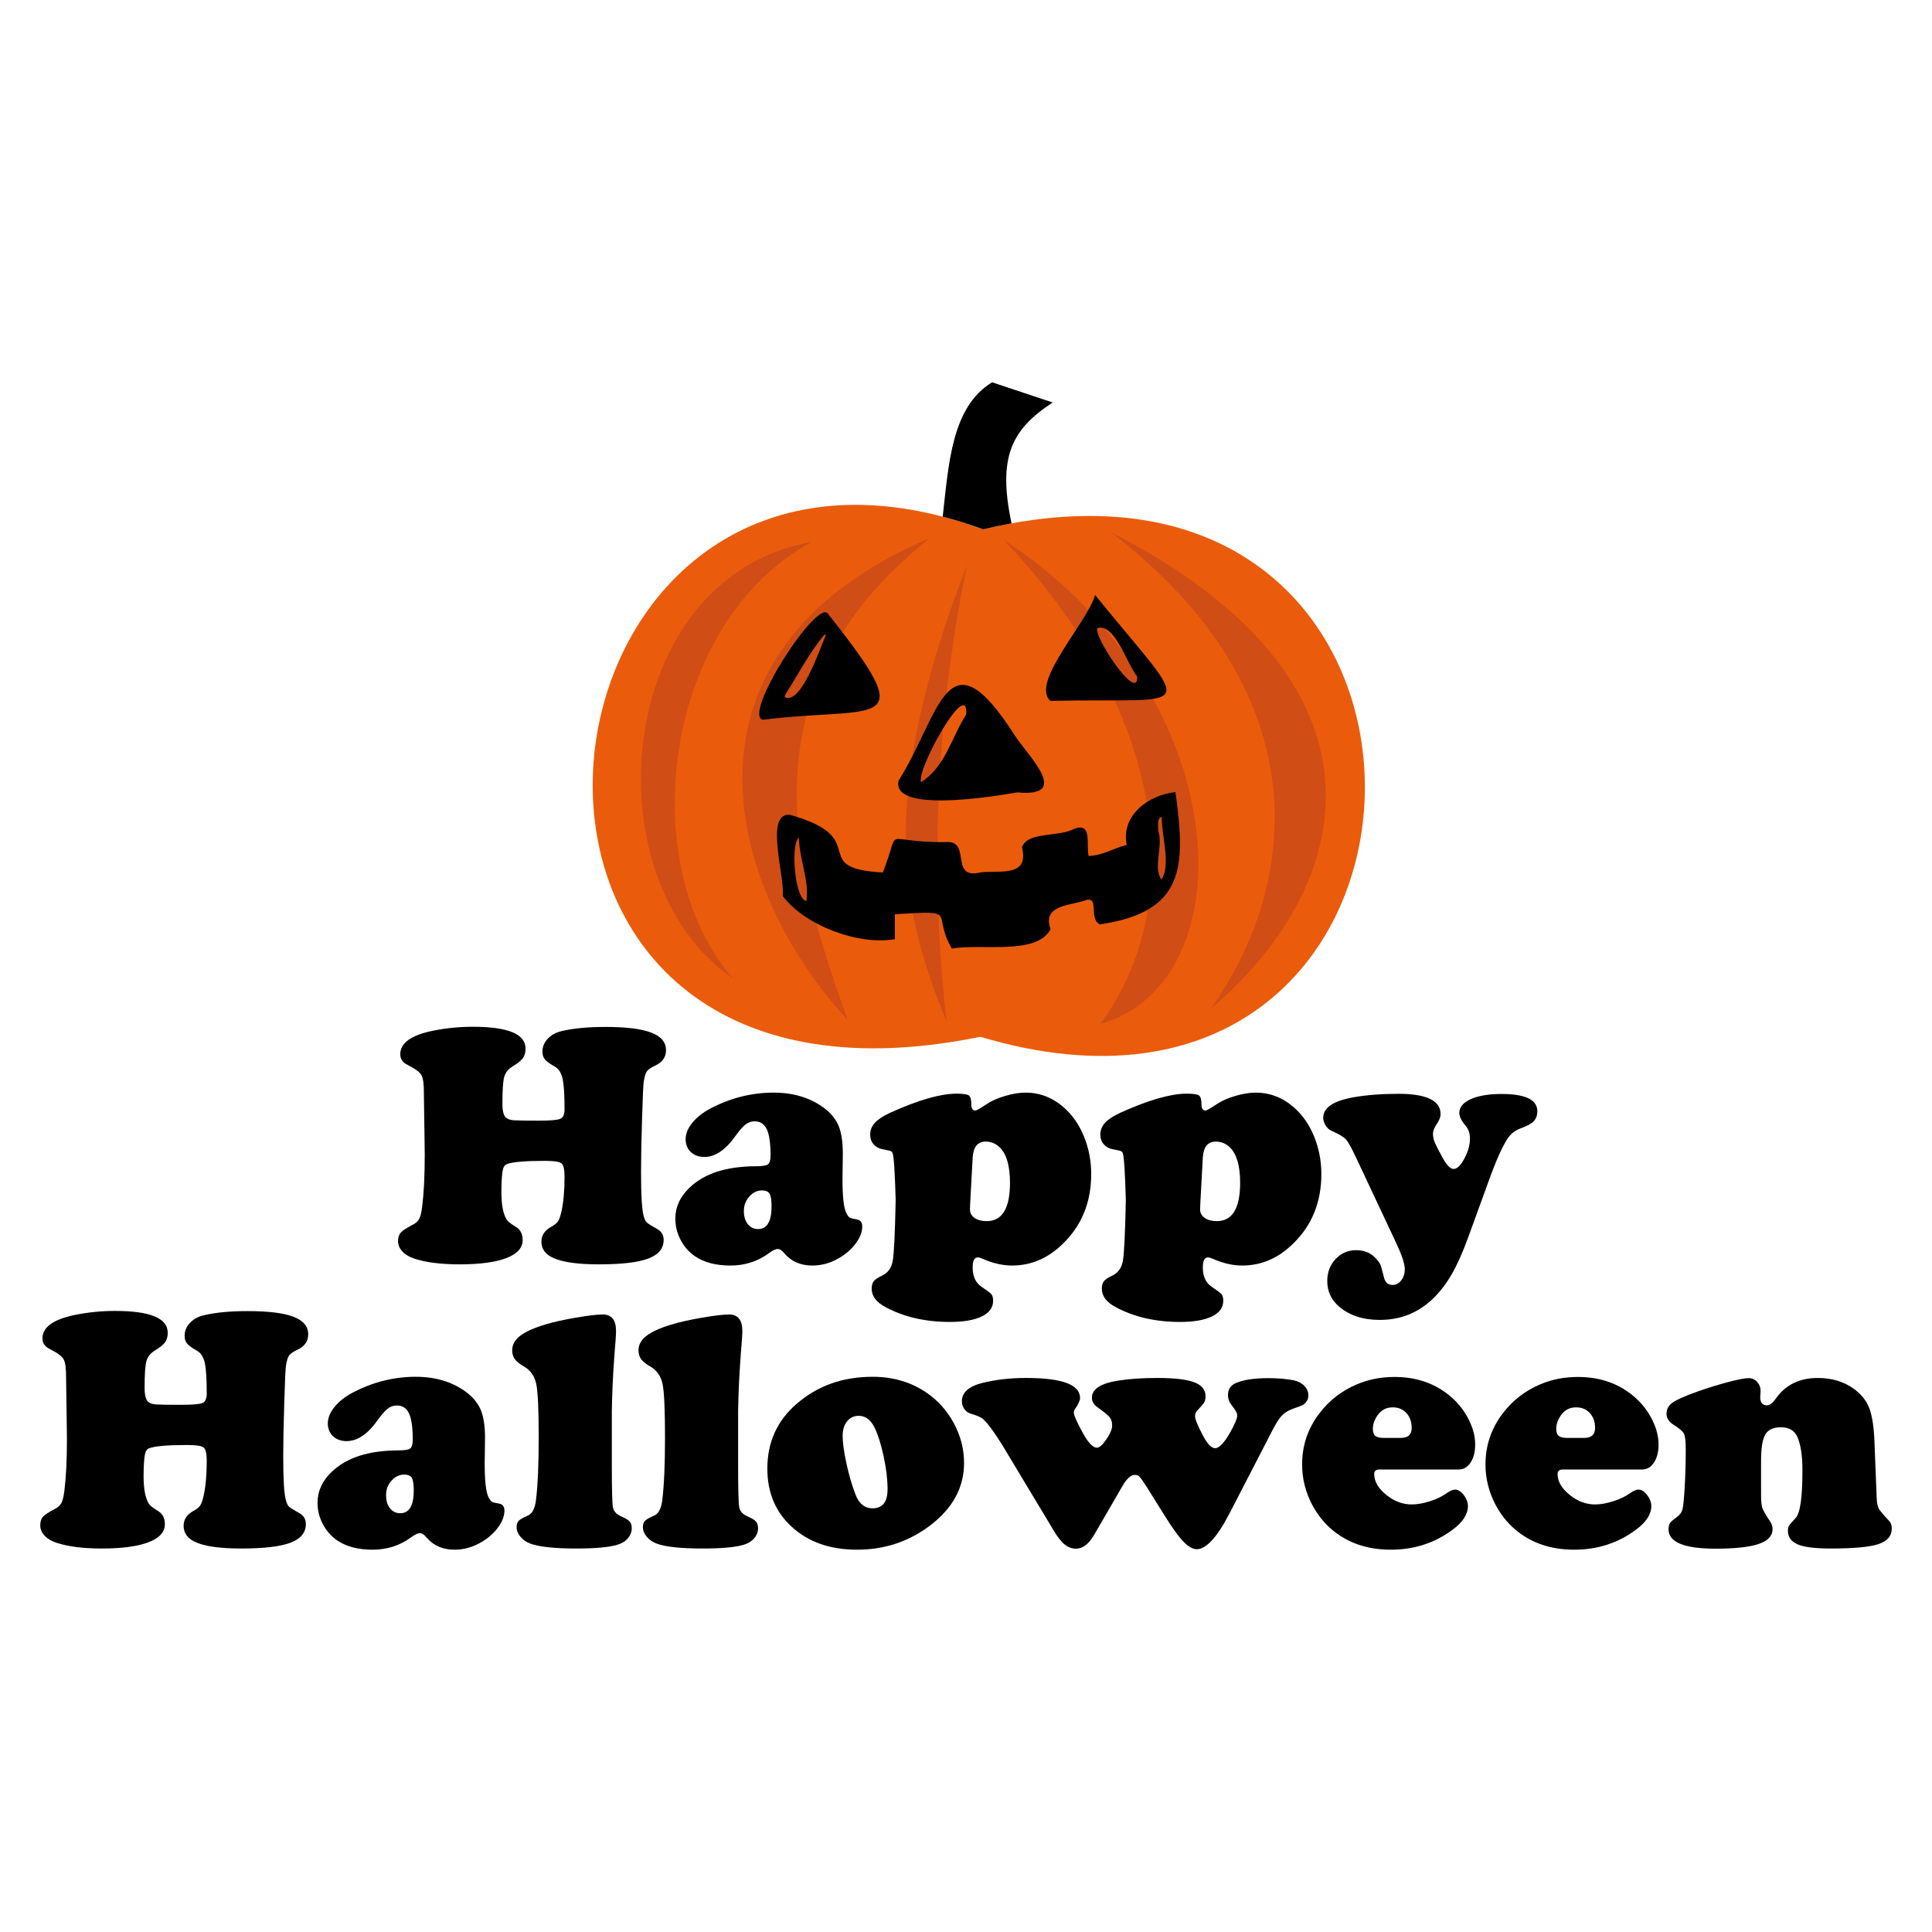 <?xml version="1.0" encoding="utf-8"?>
<!-- Generator: Adobe Illustrator 26.5.0, SVG Export Plug-In . SVG Version: 6.00 Build 0)  -->
<svg version="1.1" id="Layer_1" xmlns="http://www.w3.org/2000/svg" xmlns:xlink="http://www.w3.org/1999/xlink" x="0px" y="0px"
	 viewBox="0 0 864 864" enable-background="new 0 0 864 864" xml:space="preserve">
<g>
	<g>
		<path d="M211.464,459.178c15.707,0,23.56,3.247,23.56,9.741c0,1.763-0.404,3.198-1.209,4.304
			c-0.805,1.108-2.341,2.341-4.606,3.7c-1.964,1.208-3.209,2.794-3.738,4.757
			c-0.529,1.963-0.793,5.941-0.793,11.931c0,3.525,0.653,5.689,1.963,6.494c0.755,0.503,1.9,0.805,3.436,0.906
			c1.535,0.102,5.146,0.151,10.836,0.151c5.185,0,8.407-0.276,9.666-0.831c1.258-0.554,1.888-1.938,1.888-4.153
			c0-6.646-0.302-11.277-0.906-13.895c-0.604-2.617-1.788-4.404-3.549-5.361c-2.216-1.258-3.675-2.328-4.38-3.209
			c-0.706-0.88-1.057-2.05-1.057-3.511c0-2.064,0.78-3.938,2.341-5.625c1.56-1.686,3.599-2.832,6.116-3.436
			c5.235-1.258,11.805-1.888,19.709-1.888c9.262,0,16.096,0.844,20.501,2.53c4.405,1.687,6.607,4.317,6.607,7.891
			c0,3.021-1.561,5.286-4.682,6.796c-1.963,0.906-3.247,1.774-3.851,2.605s-1.083,2.379-1.435,4.644
			c-0.202,1.26-0.453,6.847-0.755,16.764c-0.302,9.919-0.453,17.797-0.453,23.636
			c0,10.221,0.377,16.714,1.133,19.482c0.402,1.511,0.855,2.518,1.359,3.021c0.502,0.504,2.088,1.511,4.757,3.021
			c1.912,1.057,2.869,2.669,2.869,4.833c0,3.826-2.278,6.607-6.833,8.344c-4.557,1.737-11.944,2.605-22.163,2.605
			c-8.961,0-15.582-0.881-19.86-2.643c-3.878-1.61-5.814-4.102-5.814-7.476c0-2.87,1.484-5.109,4.455-6.721
			c1.46-0.804,2.454-1.61,2.983-2.417c0.529-0.804,1.044-2.29,1.548-4.455
			c0.907-4.229,1.359-9.413,1.359-15.555c0-3.172-0.466-5.135-1.397-5.89c-0.932-0.755-3.36-1.133-7.287-1.133
			c-9.012,0-14.751,0.504-17.217,1.511c-1.008,0.403-1.637,1.585-1.888,3.549c-0.302,2.416-0.453,5.387-0.453,8.91
			c0,5.739,0.804,9.867,2.416,12.384c0.554,0.806,1.862,1.838,3.927,3.096c2.114,1.209,3.171,3.198,3.171,5.966
			c0,3.524-2.442,6.218-7.325,8.08c-4.883,1.862-11.855,2.794-20.917,2.794c-8.257,0-15.002-0.856-20.237-2.567
			c-2.265-0.755-4.04-1.824-5.324-3.209c-1.283-1.384-1.926-2.907-1.926-4.568s0.402-2.945,1.209-3.851
			c0.805-0.906,2.567-2.064,5.286-3.474c1.409-0.704,2.403-1.61,2.983-2.719
			c0.578-1.106,1.02-2.97,1.322-5.588c0.755-5.89,1.133-13.592,1.133-23.107c0-1.762-0.026-3.851-0.075-6.268
			c-0.202-12.082-0.303-18.978-0.303-20.69c0.05-4.329-0.315-7.186-1.095-8.571
			c-0.781-1.384-2.832-2.908-6.154-4.569c-2.216-1.057-3.322-2.643-3.322-4.757c0-5.084,4.933-8.608,14.801-10.572
			C199.534,459.758,205.423,459.178,211.464,459.178z"/>
		<path d="M345.953,488.628c8.76,0,16.185,2.216,22.276,6.645c3.221,2.367,5.475,5.072,6.759,8.118
			c1.284,3.046,1.926,7.237,1.926,12.573l-0.151,11.252c0,7.803,0.554,12.863,1.661,15.178
			c0.554,1.107,1.082,1.812,1.586,2.114c0.503,0.303,1.56,0.58,3.172,0.831c1.61,0.253,2.416,1.31,2.416,3.172
			c0,2.417-0.969,4.934-2.907,7.551c-1.939,2.619-4.443,4.809-7.513,6.57c-3.776,2.215-7.729,3.322-11.856,3.322
			c-5.286,0-9.465-1.812-12.535-5.436c-1.057-1.309-2.039-1.963-2.945-1.963c-1.008,0-2.341,0.63-4.002,1.887
			c-5.035,3.675-10.749,5.513-17.142,5.513c-6.596,0-11.931-1.409-16.009-4.229
			c-2.669-1.862-4.784-4.291-6.343-7.287c-1.561-2.995-2.341-6.129-2.341-9.402c0-5.235,2.115-9.866,6.343-13.894
			c6.595-6.343,16.462-9.539,29.601-9.59c2.919,0,4.757-0.289,5.512-0.868c0.755-0.578,1.133-1.926,1.133-4.04
			c0-5.335-0.554-9.2-1.661-11.591c-1.107-2.391-2.92-3.587-5.437-3.587c-1.51,0-2.857,0.453-4.04,1.359
			c-1.183,0.906-2.656,2.567-4.417,4.984c-4.482,6.394-9.163,9.59-14.045,9.59c-2.467,0-4.482-0.73-6.041-2.19
			c-1.562-1.46-2.341-3.372-2.341-5.739c0-2.417,0.969-4.833,2.908-7.249c1.938-2.417,4.568-4.531,7.891-6.343
			C326.52,491.045,336.035,488.628,345.953,488.628z M340.894,532.35c-2.216,0-4.141,0.906-5.777,2.719
			c-1.637,1.813-2.454,3.977-2.454,6.494c0,2.416,0.578,4.368,1.737,5.852c1.158,1.486,2.693,2.228,4.606,2.228
			c4.027,0,6.041-3.398,6.041-10.194c0-2.768-0.29-4.631-0.868-5.588
			C343.599,532.904,342.504,532.401,340.894,532.35z"/>
		<path d="M427.507,489.082c3.07,0,4.984,0.264,5.739,0.793c0.755,0.529,1.133,1.85,1.133,3.964
			c0,1.863,0.604,2.794,1.813,2.794c0.502,0,2.19-0.956,5.059-2.869c2.164-1.46,4.92-2.681,8.269-3.662
			c3.348-0.982,6.381-1.473,9.099-1.473c6.393,0,12.107,2.216,17.142,6.645c3.825,3.373,6.796,7.627,8.91,12.762
			c2.214,5.388,3.322,11.051,3.322,16.991c0,12.686-4.279,23.133-12.837,31.338
			c-6.596,6.393-14.096,9.59-22.503,9.59c-4.279,0-8.684-1.007-13.215-3.021
			c-0.906-0.402-1.636-0.604-2.19-0.604c-1.51,0-2.265,1.511-2.265,4.531c0,3.976,1.333,6.845,4.003,8.608
			c2.466,1.661,3.938,2.781,4.417,3.36c0.478,0.578,0.717,1.548,0.717,2.908c0,3.021-1.687,5.348-5.059,6.985
			c-3.373,1.635-8.13,2.454-14.272,2.454c-10.924,0-20.49-2.19-28.695-6.57
			c-4.18-2.216-6.268-4.959-6.268-8.231c0-1.51,0.314-2.656,0.944-3.436c0.629-0.781,1.85-1.599,3.663-2.454
			c2.617-1.209,4.215-3.398,4.795-6.57c0.578-3.172,1.02-12.282,1.322-27.335
			c-0.353-12.384-0.806-19.332-1.359-20.842c-0.202-0.503-0.491-0.831-0.868-0.982
			c-0.378-0.151-1.624-0.427-3.738-0.831c-1.612-0.302-2.92-1.044-3.926-2.228
			c-1.008-1.182-1.511-2.605-1.511-4.266c0-2.014,0.704-3.788,2.115-5.324c1.409-1.535,3.7-3.032,6.872-4.493
			C410.466,492.027,420.258,489.183,427.507,489.082z M434.983,517.625l-1.133,20.766
			c-0.051,0.856-0.075,1.687-0.075,2.492c0,1.562,0.679,2.82,2.039,3.776c1.359,0.957,3.172,1.435,5.437,1.435
			c6.947,0,10.421-5.713,10.421-17.141c0-7.4-1.461-12.611-4.38-15.631c-1.813-1.862-3.977-2.794-6.494-2.794
			C437.222,510.527,435.285,512.894,434.983,517.625z"/>
		<path d="M530.431,489.082c3.07,0,4.984,0.264,5.739,0.793c0.755,0.529,1.133,1.85,1.133,3.964
			c0,1.863,0.604,2.794,1.813,2.794c0.502,0,2.19-0.956,5.059-2.869c2.164-1.46,4.92-2.681,8.269-3.662
			c3.348-0.982,6.381-1.473,9.099-1.473c6.393,0,12.107,2.216,17.142,6.645c3.825,3.373,6.796,7.627,8.91,12.762
			c2.214,5.388,3.322,11.051,3.322,16.991c0,12.686-4.279,23.133-12.837,31.338
			c-6.596,6.393-14.096,9.59-22.503,9.59c-4.279,0-8.684-1.007-13.215-3.021
			c-0.906-0.402-1.636-0.604-2.19-0.604c-1.51,0-2.265,1.511-2.265,4.531c0,3.976,1.333,6.845,4.003,8.608
			c2.466,1.661,3.938,2.781,4.418,3.36c0.478,0.578,0.717,1.548,0.717,2.908c0,3.021-1.687,5.348-5.059,6.985
			c-3.373,1.635-8.13,2.454-14.272,2.454c-10.924,0-20.49-2.19-28.695-6.57
			c-4.18-2.216-6.268-4.959-6.268-8.231c0-1.51,0.314-2.656,0.944-3.436c0.629-0.781,1.85-1.599,3.663-2.454
			c2.617-1.209,4.215-3.398,4.795-6.57c0.578-3.172,1.02-12.282,1.322-27.335
			c-0.353-12.384-0.806-19.332-1.359-20.842c-0.202-0.503-0.491-0.831-0.868-0.982
			c-0.378-0.151-1.624-0.427-3.738-0.831c-1.612-0.302-2.92-1.044-3.926-2.228
			c-1.008-1.182-1.511-2.605-1.511-4.266c0-2.014,0.704-3.788,2.115-5.324c1.409-1.535,3.7-3.032,6.872-4.493
			C513.39,492.027,523.182,489.183,530.431,489.082z M537.907,517.625l-1.133,20.766
			c-0.051,0.856-0.075,1.687-0.075,2.492c0,1.562,0.679,2.82,2.039,3.776c1.359,0.957,3.172,1.435,5.437,1.435
			c6.947,0,10.421-5.713,10.421-17.141c0-7.4-1.461-12.611-4.38-15.631c-1.813-1.862-3.977-2.794-6.494-2.794
			C540.146,510.527,538.209,512.894,537.907,517.625z"/>
		<path d="M666.581,525.856l-9.968,27.411c-2.467,6.796-4.946,12.346-7.438,16.651
			c-2.492,4.304-5.323,7.967-8.495,10.987c-6.545,6.241-14.423,9.364-23.636,9.364
			c-7.451,0-13.492-1.963-18.123-5.89c-3.575-3.021-5.361-6.872-5.361-11.553c0-3.877,1.246-7.136,3.737-9.779
			c2.492-2.643,5.55-3.965,9.175-3.965c3.624,0,6.543,1.209,8.759,3.625c1.057,1.107,1.762,2.088,2.115,2.945
			c0.352,0.856,0.88,2.744,1.586,5.664c0.553,2.214,1.812,3.322,3.776,3.322c1.56,0,2.869-0.679,3.926-2.039
			c1.057-1.359,1.586-3.047,1.586-5.06c0-2.367-1.31-6.317-3.927-11.855l-18.198-38.738
			c-1.914-4.027-3.348-6.543-4.304-7.551c-0.958-1.006-3.071-2.239-6.344-3.7
			c-1.007-0.402-1.876-1.195-2.605-2.378c-0.73-1.183-1.095-2.328-1.095-3.436c0-4.48,4.455-7.525,13.366-9.137
			c5.939-1.057,12.711-1.586,20.312-1.586c5.336,0,9.54,0.554,12.611,1.661c4.127,1.461,6.192,3.953,6.192,7.476
			c0,1.26-0.58,2.745-1.737,4.456c-1.108,1.612-1.661,3.046-1.661,4.304c0,1.209,0.264,2.467,0.792,3.776
			c0.529,1.31,1.649,3.524,3.361,6.645c1.912,3.525,3.599,5.286,5.059,5.286c1.56,0,3.172-1.548,4.833-4.644
			c1.661-3.096,2.492-6.079,2.492-8.948c0-2.315-0.63-4.203-1.888-5.664c-1.914-2.265-2.87-4.203-2.87-5.814
			c0-2.567,1.711-4.618,5.135-6.154c3.423-1.535,8.004-2.304,13.743-2.304c10.672,0,16.009,2.568,16.009,7.702
			c0,1.863-0.541,3.361-1.624,4.494c-1.083,1.133-3.058,2.203-5.927,3.209c-2.417,0.907-4.33,2.417-5.739,4.531
			C671.992,512.541,669.451,518.105,666.581,525.856z"/>
	</g>
	<g>
		<path d="M51.453,586.255c15.707,0,23.56,3.247,23.56,9.741c0,1.763-0.404,3.198-1.209,4.304
			c-0.805,1.108-2.341,2.341-4.606,3.7c-1.964,1.208-3.209,2.794-3.738,4.757
			c-0.529,1.963-0.793,5.941-0.793,11.931c0,3.525,0.653,5.689,1.963,6.494c0.755,0.503,1.9,0.805,3.436,0.906
			c1.535,0.102,5.146,0.151,10.836,0.151c5.185,0,8.407-0.276,9.666-0.831c1.258-0.554,1.888-1.938,1.888-4.153
			c0-6.646-0.302-11.277-0.906-13.895c-0.604-2.617-1.788-4.404-3.549-5.361c-2.216-1.258-3.675-2.328-4.38-3.209
			c-0.706-0.88-1.057-2.05-1.057-3.511c0-2.064,0.78-3.938,2.341-5.625c1.56-1.686,3.599-2.832,6.116-3.436
			c5.235-1.258,11.805-1.888,19.709-1.888c9.262,0,16.096,0.844,20.501,2.53c4.405,1.687,6.607,4.317,6.607,7.891
			c0,3.021-1.561,5.286-4.682,6.796c-1.963,0.906-3.247,1.774-3.851,2.605s-1.083,2.379-1.435,4.644
			c-0.202,1.26-0.453,6.847-0.755,16.764c-0.302,9.919-0.453,17.797-0.453,23.636
			c0,10.221,0.377,16.714,1.133,19.482c0.402,1.511,0.855,2.518,1.359,3.021c0.502,0.504,2.088,1.511,4.757,3.021
			c1.912,1.057,2.869,2.669,2.869,4.833c0,3.826-2.278,6.607-6.833,8.344c-4.557,1.737-11.944,2.605-22.163,2.605
			c-8.961,0-15.582-0.881-19.86-2.643c-3.878-1.61-5.814-4.102-5.814-7.476c0-2.87,1.484-5.109,4.455-6.721
			c1.46-0.804,2.454-1.61,2.983-2.417c0.529-0.804,1.044-2.29,1.548-4.455
			c0.907-4.229,1.359-9.413,1.359-15.555c0-3.172-0.466-5.135-1.397-5.89c-0.932-0.755-3.36-1.133-7.287-1.133
			c-9.012,0-14.751,0.504-17.217,1.511c-1.008,0.403-1.637,1.585-1.888,3.549c-0.302,2.416-0.453,5.387-0.453,8.91
			c0,5.739,0.804,9.867,2.416,12.384c0.554,0.806,1.862,1.838,3.927,3.096c2.114,1.209,3.171,3.198,3.171,5.966
			c0,3.524-2.442,6.218-7.325,8.08c-4.883,1.862-11.855,2.794-20.917,2.794c-8.257,0-15.002-0.856-20.237-2.567
			c-2.265-0.755-4.04-1.824-5.324-3.209C18.642,685.341,18,683.818,18,682.156s0.402-2.945,1.209-3.851
			c0.805-0.906,2.567-2.064,5.286-3.474c1.409-0.704,2.403-1.61,2.983-2.719
			c0.578-1.106,1.02-2.97,1.322-5.588c0.755-5.89,1.133-13.592,1.133-23.107c0-1.762-0.026-3.851-0.075-6.268
			c-0.202-12.082-0.303-18.978-0.303-20.69c0.05-4.329-0.315-7.186-1.095-8.571
			c-0.781-1.384-2.832-2.908-6.154-4.569c-2.216-1.057-3.322-2.643-3.322-4.757c0-5.084,4.933-8.608,14.801-10.572
			C39.522,586.834,45.411,586.255,51.453,586.255z"/>
		<path d="M185.941,615.705c8.76,0,16.185,2.216,22.276,6.645c3.221,2.367,5.475,5.072,6.759,8.118
			c1.284,3.046,1.926,7.237,1.926,12.573l-0.151,11.252c0,7.803,0.554,12.863,1.661,15.178
			c0.554,1.107,1.082,1.812,1.586,2.114c0.503,0.303,1.56,0.58,3.172,0.831c1.61,0.253,2.416,1.31,2.416,3.172
			c0,2.417-0.969,4.934-2.907,7.551c-1.939,2.619-4.443,4.809-7.513,6.57c-3.776,2.215-7.729,3.322-11.856,3.322
			c-5.286,0-9.465-1.812-12.535-5.436c-1.057-1.309-2.039-1.963-2.945-1.963c-1.008,0-2.341,0.63-4.002,1.887
			c-5.035,3.675-10.749,5.512-17.142,5.512c-6.596,0-11.931-1.409-16.009-4.229
			c-2.669-1.862-4.784-4.291-6.343-7.287c-1.561-2.995-2.341-6.129-2.341-9.402c0-5.235,2.115-9.866,6.343-13.894
			c6.595-6.343,16.462-9.539,29.601-9.59c2.919,0,4.757-0.289,5.512-0.868c0.755-0.578,1.133-1.925,1.133-4.04
			c0-5.335-0.554-9.2-1.661-11.591c-1.107-2.391-2.92-3.587-5.437-3.587c-1.51,0-2.857,0.453-4.04,1.359
			c-1.183,0.906-2.656,2.567-4.418,4.984c-4.482,6.394-9.163,9.59-14.045,9.59c-2.467,0-4.482-0.73-6.041-2.19
			c-1.562-1.46-2.341-3.372-2.341-5.739c0-2.417,0.969-4.833,2.908-7.249c1.938-2.417,4.568-4.531,7.891-6.343
			C166.508,618.121,176.023,615.705,185.941,615.705z M180.882,659.427c-2.216,0-4.141,0.906-5.777,2.719
			c-1.637,1.813-2.454,3.977-2.454,6.494c0,2.416,0.578,4.368,1.737,5.852c1.158,1.486,2.693,2.228,4.606,2.228
			c4.027,0,6.041-3.398,6.041-10.194c0-2.768-0.29-4.631-0.868-5.588
			C183.587,659.981,182.492,659.478,180.882,659.427z"/>
		<path d="M273.612,631.109v24.24c0,10.723,0.163,16.966,0.491,18.727c0.327,1.763,1.573,3.122,3.738,4.078
			c1.861,0.806,3.108,1.562,3.737,2.266c0.629,0.705,0.944,1.711,0.944,3.021c0,1.661-0.593,3.171-1.775,4.53
			c-1.183,1.359-2.756,2.316-4.72,2.869c-3.624,1.107-9.741,1.661-18.35,1.661
			c-9.716,0-16.537-0.73-20.464-2.189c-1.813-0.654-3.298-1.673-4.455-3.059
			c-1.159-1.384-1.737-2.832-1.737-4.341c0-1.209,0.314-2.14,0.944-2.795c0.628-0.654,2.001-1.435,4.115-2.341
			c1.963-0.856,3.171-3.196,3.624-7.023c0.805-6.543,1.208-15.857,1.208-27.939c0-12.283-0.353-20.187-1.057-23.711
			c-0.705-3.523-2.467-6.141-5.286-7.854c-2.114-1.208-3.562-2.353-4.342-3.436
			c-0.781-1.082-1.17-2.403-1.17-3.964c0-2.466,1.182-4.618,3.549-6.456c2.366-1.838,6.141-3.537,11.327-5.097
			c3.474-1.057,7.979-2.064,13.517-3.021c5.537-0.956,9.565-1.435,12.082-1.435c3.977,0,5.966,2.467,5.966,7.4
			c0,1.612-0.252,5.311-0.755,11.1C274.089,615.353,273.712,623.609,273.612,631.109z"/>
		<path d="M330.095,631.109v24.24c0,10.723,0.163,16.966,0.491,18.727c0.327,1.763,1.573,3.122,3.738,4.078
			c1.861,0.806,3.108,1.562,3.737,2.266c0.629,0.705,0.944,1.711,0.944,3.021c0,1.661-0.593,3.171-1.775,4.53
			c-1.183,1.359-2.756,2.316-4.72,2.869c-3.624,1.107-9.741,1.661-18.35,1.661
			c-9.716,0-16.537-0.73-20.464-2.189c-1.813-0.654-3.298-1.673-4.455-3.059c-1.159-1.384-1.737-2.832-1.737-4.341
			c0-1.209,0.314-2.14,0.944-2.795c0.628-0.654,2.001-1.435,4.115-2.341c1.963-0.856,3.171-3.196,3.624-7.023
			c0.805-6.543,1.208-15.857,1.208-27.939c0-12.283-0.353-20.187-1.057-23.711
			c-0.705-3.523-2.467-6.141-5.286-7.854c-2.114-1.208-3.562-2.353-4.342-3.436
			c-0.781-1.082-1.17-2.403-1.17-3.964c0-2.466,1.182-4.618,3.549-6.456c2.366-1.838,6.141-3.537,11.327-5.097
			c3.474-1.057,7.979-2.064,13.517-3.021c5.537-0.956,9.565-1.435,12.082-1.435c3.977,0,5.966,2.467,5.966,7.4
			c0,1.612-0.252,5.311-0.755,11.1C330.573,615.353,330.195,623.609,330.095,631.109z"/>
		<path d="M390.204,615.705c9.213,0,17.293,2.391,24.24,7.174c4.984,3.424,8.986,7.879,12.006,13.366
			c3.121,5.739,4.682,11.731,4.682,17.972c0,10.925-5.01,20.213-15.027,27.865
			c-9.566,7.3-20.515,10.949-32.849,10.949c-12.033,0-21.773-3.422-29.223-10.27
			c-7.249-6.645-10.874-15.303-10.874-25.976c0-11.881,4.429-21.597,13.291-29.148
			C365.712,619.682,376.963,615.705,390.204,615.705z M384.163,633.149c-2.216,0-3.99,0.819-5.323,2.454
			c-1.334,1.636-2.001,3.813-2.001,6.531c0,3.021,0.566,7.136,1.699,12.346c1.133,5.21,2.479,9.83,4.04,13.857
			c1.56,4.128,4.102,6.192,7.626,6.192c4.48,0,6.721-2.843,6.721-8.533c0-4.229-0.566-9.036-1.699-14.423
			c-1.133-5.386-2.505-9.766-4.115-13.139C389.449,635.011,387.133,633.25,384.163,633.149z"/>
		<path d="M520.916,677.927l-7.778-12.46c-1.813-2.818-2.983-4.505-3.511-5.059
			c-0.529-0.554-1.221-0.831-2.076-0.831c-1.813,0-3.675,1.661-5.588,4.984l-12.611,21.748
			c-2.416,4.179-5.134,6.268-8.155,6.268c-1.863,0-3.575-0.642-5.135-1.926c-1.561-1.284-3.247-3.461-5.059-6.532
			l-22.654-37.681c-3.775-6.091-6.72-10.068-8.835-11.931c-1.008-0.805-2.845-1.586-5.512-2.341
			c-1.107-0.352-2.027-1.044-2.756-2.076c-0.729-1.032-1.095-2.177-1.095-3.436c0-3.876,2.995-6.594,8.986-8.156
			c6.041-1.51,12.635-2.265,19.784-2.265c16.058,0,24.088,2.996,24.088,8.986c0,1.107-0.781,2.794-2.341,5.059
			c-0.302,0.453-0.453,0.932-0.453,1.435c0,1.108,1.182,3.851,3.549,8.231c2.617,4.984,4.883,7.476,6.796,7.476
			c1.107,0,2.516-1.258,4.229-3.776c1.711-2.517,2.568-4.556,2.568-6.116c0-1.56-0.378-2.806-1.133-3.738
			c-0.755-0.931-2.542-2.403-5.361-4.417c-1.712-1.208-2.567-2.643-2.567-4.304c0-3.926,4.027-6.494,12.082-7.702
			c4.882-0.755,10.621-1.133,17.217-1.133c7.601,0,13.088,0.642,16.462,1.926c3.372,1.284,5.059,3.36,5.059,6.23
			c0,1.158-0.202,2.089-0.604,2.794c-0.403,0.706-1.486,1.963-3.247,3.776c-0.554,0.604-0.831,1.385-0.831,2.341
			c0,1.359,1.158,4.229,3.474,8.608c2.013,3.827,3.851,5.739,5.513,5.739c1.813,0,4.102-2.441,6.872-7.324
			c2.013-3.674,3.021-6.117,3.021-7.325c0-0.956-0.805-2.441-2.417-4.455c-1.158-1.409-1.737-2.945-1.737-4.606
			c0-2.617,1.182-4.429,3.549-5.437c3.322-1.459,8.156-2.19,14.499-2.19c4.278,0,8.08,0.328,11.402,0.982
			c1.912,0.404,3.474,1.221,4.682,2.454c1.209,1.234,1.813,2.656,1.813,4.266c0,1.612-0.706,2.971-2.115,4.078
			c-0.252,0.252-2.014,0.957-5.286,2.115c-1.863,0.706-3.398,1.712-4.606,3.021
			c-1.208,1.31-2.669,3.65-4.38,7.022l-18.878,36.548c-5.538,10.673-10.42,16.009-14.649,16.009
			c-1.812,0-3.813-1.146-6.003-3.436S524.239,683.264,520.916,677.927z"/>
		<path d="M652.384,657.162h-35.491c-1.561,0-2.341,0.679-2.341,2.039c0,3.273,1.774,6.356,5.323,9.251
			c3.549,2.896,7.363,4.342,11.441,4.342c2.416,0,5.097-0.465,8.042-1.397c2.945-0.931,5.373-2.077,7.287-3.436
			c1.711-1.208,3.07-1.812,4.078-1.812c1.308,0,2.592,0.805,3.851,2.416c1.258,1.612,1.888,3.274,1.888,4.984
			c0,3.624-2.265,7.124-6.796,10.496c-8.004,5.992-17.243,8.986-27.713,8.986c-10.572,0-19.433-3.07-26.581-9.212
			c-3.474-3.021-6.343-6.67-8.608-10.95c-2.971-5.688-4.456-11.678-4.456-17.972
			c0-8.458,2.568-16.058,7.702-22.805c4.429-5.84,10.068-10.194,16.915-13.064c5.135-2.163,10.697-3.247,16.689-3.247
			c9.564,0,17.694,2.719,24.39,8.156c3.372,2.719,6.091,5.941,8.156,9.665c2.366,4.229,3.549,8.357,3.549,12.384
			c0,3.273-0.68,5.954-2.039,8.043C656.311,656.117,654.548,657.162,652.384,657.162z M618.856,643.041h7.627
			c3.221,0,4.833-1.485,4.833-4.456c0-2.718-0.781-4.933-2.341-6.645c-1.561-1.711-3.6-2.567-6.116-2.567
			c-2.82,0-5.035,1.108-6.645,3.322c-1.511,2.065-2.266,4.153-2.266,6.268c0,1.51,0.365,2.567,1.095,3.171
			C615.773,642.738,617.044,643.041,618.856,643.041z"/>
		<path d="M734.392,657.162h-35.491c-1.561,0-2.341,0.679-2.341,2.039c0,3.273,1.774,6.356,5.323,9.251
			c3.549,2.896,7.363,4.342,11.441,4.342c2.416,0,5.097-0.465,8.042-1.397c2.945-0.931,5.373-2.077,7.287-3.436
			c1.711-1.208,3.07-1.812,4.078-1.812c1.308,0,2.592,0.805,3.851,2.416c1.258,1.612,1.888,3.274,1.888,4.984
			c0,3.624-2.265,7.124-6.796,10.496c-8.004,5.992-17.243,8.986-27.713,8.986c-10.572,0-19.433-3.07-26.581-9.212
			c-3.474-3.021-6.343-6.67-8.608-10.95c-2.971-5.688-4.456-11.678-4.456-17.972
			c0-8.458,2.568-16.058,7.702-22.805c4.429-5.84,10.068-10.194,16.915-13.064c5.135-2.163,10.697-3.247,16.689-3.247
			c9.564,0,17.694,2.719,24.39,8.156c3.372,2.719,6.091,5.941,8.156,9.665c2.366,4.229,3.549,8.357,3.549,12.384
			c0,3.273-0.68,5.954-2.039,8.043C738.318,656.117,736.556,657.162,734.392,657.162z M700.864,643.041h7.627
			c3.221,0,4.833-1.485,4.833-4.456c0-2.718-0.781-4.933-2.341-6.645c-1.561-1.711-3.6-2.567-6.116-2.567
			c-2.82,0-5.035,1.108-6.645,3.322c-1.511,2.065-2.266,4.153-2.266,6.268c0,1.51,0.365,2.567,1.095,3.171
			C697.78,642.738,699.052,643.041,700.864,643.041z"/>
		<path d="M838.222,643.645l1.057,26.58c0.1,2.014,0.416,3.5,0.944,4.456c0.529,0.957,2.076,2.794,4.644,5.512
			c0.755,0.805,1.133,1.938,1.133,3.398c0,3.322-1.99,5.639-5.966,6.947c-3.977,1.309-11.076,1.963-21.294,1.963
			c-6.948,0-11.855-0.604-14.725-1.812c-2.971-1.258-4.455-3.297-4.455-6.116c0-1.006,0.151-1.749,0.453-2.228
			c0.302-0.478,1.308-1.649,3.021-3.511c2.013-2.115,3.021-9.162,3.021-21.144c0-6.947-0.806-12.082-2.417-15.405
			c-1.31-2.668-3.726-4.003-7.25-4.003c-3.373,0-5.689,1.083-6.947,3.247c-1.259,2.166-1.888,6.092-1.888,11.78
			v14.951c0,2.971,0.189,5.01,0.566,6.117c0.378,1.107,1.623,3.247,3.738,6.418
			c0.553,0.906,0.831,1.939,0.831,3.096c0,2.971-2.065,5.161-6.192,6.57c-4.128,1.409-10.572,2.115-19.331,2.115
			c-13.996,0-20.992-2.894-20.992-8.684c0-1.208,0.213-2.126,0.642-2.756c0.427-0.629,1.446-1.522,3.058-2.681
			c1.308-0.956,2.139-2.05,2.492-3.285c0.352-1.232,0.68-4.266,0.982-9.099
			c0.352-5.739,0.529-11.754,0.529-18.047c0-3.474-0.264-5.751-0.793-6.834c-0.529-1.082-2.052-2.403-4.569-3.965
			c-2.165-1.359-3.247-3.021-3.247-4.984c0-2.013,0.881-3.662,2.643-4.946c1.762-1.283,5.386-2.907,10.874-4.87
			c4.832-1.711,9.489-3.159,13.969-4.342c4.48-1.182,7.552-1.775,9.213-1.775c1.51,0,2.781,0.555,3.813,1.661
			c1.031,1.108,1.548,2.417,1.548,3.927c0,0.151-0.026,0.781-0.075,1.888c-0.051,0.403-0.075,0.755-0.075,1.057
			c0,2.417,1.006,3.625,3.021,3.625c1.208,0,2.492-0.956,3.851-2.87c4.329-6.241,10.621-9.364,18.878-9.364
			c6.343,0,11.779,1.661,16.311,4.984c3.171,2.367,5.386,5.148,6.645,8.345
			C837.139,632.759,837.92,637.452,838.222,643.645z"/>
	</g>
	<g>
		<path fill="#EA5C0B" d="M452.36,234.054c-4.147,0.755-8.366,1.628-12.679,2.656
			c-6.179-2.261-12.208-4.136-18.096-5.672c-194.532-50.751-228.312,282.835,16.809,232.624
			C658.667,529.408,671.678,194.12,452.36,234.054z"/>
		<g>
			<path fill="#D04D16" d="M363.1,242.314c-88.48,15.487-100.208,151.114-35.131,195.396
				C283.552,387.57,295.798,278.804,363.1,242.314z"/>
			<path fill="#D04D16" d="M379.029,456.082c-22.708-64.576-49.883-146.537,36.8-215.449
				C294.698,292.141,325.745,398.585,379.029,456.082z"/>
			<path fill="#D04D16" d="M448.718,241.317c69.834,72.943,85.016,159.605,43.407,216.574
				C558.176,439.399,553.939,310.04,448.718,241.317z"/>
			<path fill="#D04D16" d="M496.71,237.93c94.771,72.706,83.688,158.331,44.771,213.186
				C606.304,396.235,628.027,305.101,496.71,237.93z"/>
			<path fill="#D04D16" d="M423.34,456.902c-6.025-51.264-7.331-125.027,9.161-204.427
				C392.572,356.034,402.298,405.845,423.34,456.902z"/>
		</g>
		<g>
			<path d="M452.36,234.054c-6.269-29.706-0.047-41.973,18.402-54.051l-27.099-9.033l0,0
				c-18.104,11.069-19.361,36.177-22.079,60.069c5.888,1.536,11.917,3.41,18.096,5.672
				C443.993,235.682,448.213,234.81,452.36,234.054z"/>
			<path d="M469.812,415.538c-3.684-10.257,7.235-10.442,14.334-12.522c8.461-3.444,2.199,7.403,7.688,10.385
				c37.953-5.598,38.509-25.51,33.83-59.166c-11.837,1.22-24.486,10.251-21.805,23.632
				c-5.8,1.37-10.702,4.776-16.992,4.921c-1.304-4.647,1.869-15.108-6.337-12.2
				c-6.639,3.871-20.871,1.113-23.483,8.257c3.235,13.395-9.283,10.376-18.402,11.259
				c-13.938,3.498-4.515-13.304-14.607-13.552c-31.215,0.677-20.42-8.632-29.235,13.627
				c-34.405-1.858-3.804-15.503-41.807-25.834c-11.134-0.506-1.839,28.014-2.964,36.343
				c9.994,13.273,34.014,22.196,50.144,19.297c0-3.611,0-7.287,0-11.137c29.669-1.788,15.95-0.991,25.519,15.386
				C438.445,421.809,463.606,427.412,469.812,415.538z M518.004,371.662c-0.106-2.12-0.539-4.4,0.805-6.236
				c0.249,0.041,0.499,0.081,0.749,0.122c-0.118,8.418,4.179,21.182-0.151,27.786
				C515.51,388.07,520.263,378.416,518.004,371.662z M360.612,402.912c-5.229-0.581-7.184-25.834-3.325-28.248
				C357.441,384.047,362.066,394.412,360.612,402.912z"/>
			<path d="M455.038,354.358c23.679,2.216,5.832-15.15-0.972-25.079c-30.679-48.206-33.277-10.223-52.21,19.829
				C398.138,365.364,455.028,354.204,455.038,354.358z M432.106,319.485c-6.519,10.131-9.449,23.712-20.217,30.278
				C409.776,343.907,433.159,302.366,432.106,319.485z"/>
			<path d="M341.411,321.852c51.521-6.391,71.196,6.006,29.079-47.072C366.224,265.969,331.104,320.87,341.411,321.852
				z M351.434,310.245c5.613-8.917,10.543-18.389,17.289-26.516c0.199,0.085,0.398,0.171,0.597,0.256
				c-2.614,6.141-11.281,31.781-18.437,27.728C351.059,311.234,351.165,310.69,351.434,310.245z"/>
			<path d="M489.706,266.061c-3.148,12.018-29.149,39.203-19.958,47.385
				C536.002,311.889,534.464,321.198,489.706,266.061z M490.922,280.805c7.769-1.844,12.89,15.848,17.662,21.804
				C508.925,314.833,487.877,282.944,490.922,280.805z"/>
		</g>
	</g>
</g>
</svg>
